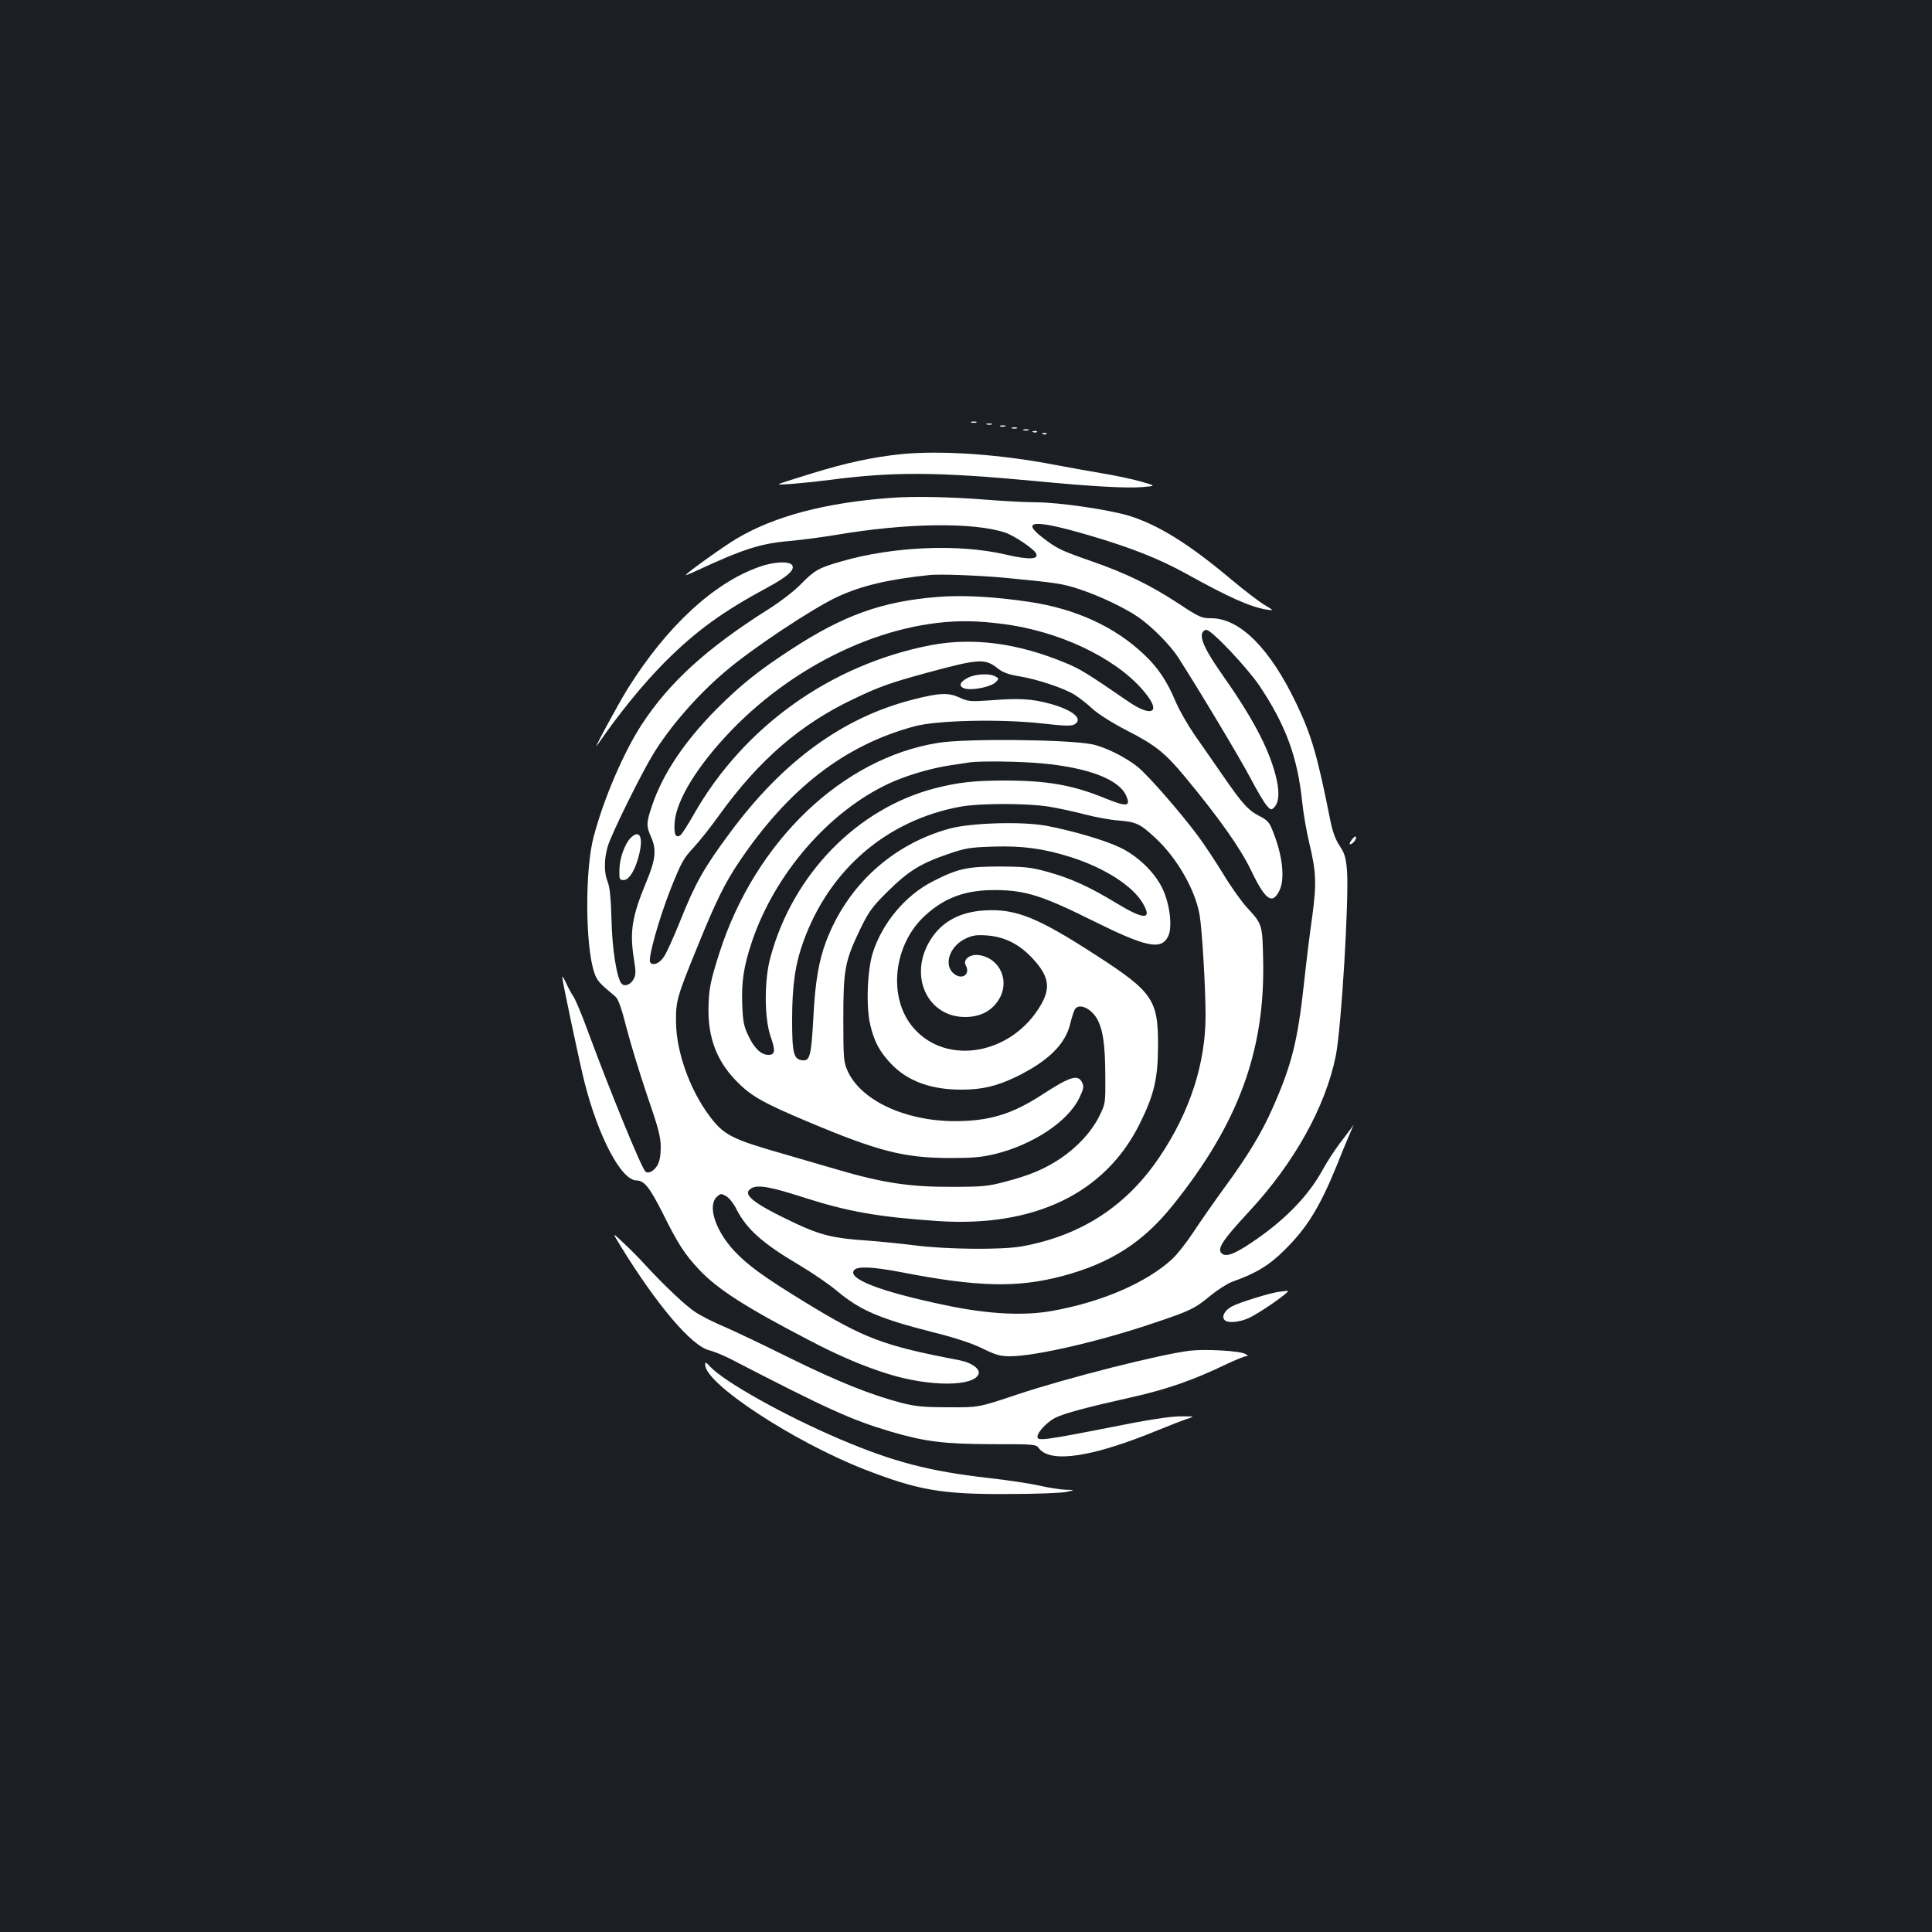 <?xml version="1.0" standalone="no"?>
<!DOCTYPE svg PUBLIC "-//W3C//DTD SVG 20010904//EN"
 "http://www.w3.org/TR/2001/REC-SVG-20010904/DTD/svg10.dtd">
<svg version="1.0" xmlns="http://www.w3.org/2000/svg"
 width="1000pt" height="1000pt" viewBox="0 0 1000 1000"
 preserveAspectRatio="xMidYMid meet">
<rect width="100%" height="100%" fill="#1b1f23"/>
<g transform="translate(0,1000) scale(0.1,-0.1)"
fill="#ffffff" stroke="none">
<path d="M5028 7813 c6 -2 18 -2 25 0 6 3 1 5 -13 5 -14 0 -19 -2 -12 -5z"/>
<path d="M5108 7803 c6 -2 18 -2 25 0 6 3 1 5 -13 5 -14 0 -19 -2 -12 -5z"/>
<path d="M5178 7793 c6 -2 18 -2 25 0 6 3 1 5 -13 5 -14 0 -19 -2 -12 -5z"/>
<path d="M5238 7783 c6 -2 18 -2 25 0 6 3 1 5 -13 5 -14 0 -19 -2 -12 -5z"/>
<path d="M5298 7773 c6 -2 18 -2 25 0 6 3 1 5 -13 5 -14 0 -19 -2 -12 -5z"/>
<path d="M5348 7763 c7 -3 16 -2 19 1 4 3 -2 6 -13 5 -11 0 -14 -3 -6 -6z"/>
<path d="M5398 7753 c7 -3 16 -2 19 1 4 3 -2 6 -13 5 -11 0 -14 -3 -6 -6z"/>
<path d="M4670 7650 c-147 -15 -290 -45 -470 -101 -91 -28 -167 -52 -169 -55
-7 -6 141 6 264 22 328 43 556 42 1065 -6 291 -28 471 -38 555 -31 70 6 70 6
-15 30 -47 13 -134 31 -195 41 -60 10 -171 30 -245 44 -285 55 -583 75 -790
56z"/>
<path d="M4610 7423 c-339 -25 -603 -95 -799 -212 -66 -39 -261 -179 -261
-187 0 -2 24 7 53 21 244 113 332 142 486 155 64 6 170 20 236 31 362 62 709
67 876 13 44 -14 145 -81 160 -106 21 -34 -33 -37 -157 -8 -241 56 -582 42
-850 -36 -116 -33 -139 -46 -209 -118 -34 -35 -108 -92 -170 -131 -314 -198
-510 -376 -652 -593 -94 -143 -198 -385 -250 -582 -46 -170 -44 -567 3 -704
14 -42 26 -55 109 -124 15 -12 32 -60 58 -163 21 -81 69 -238 107 -350 58
-168 70 -214 70 -267 0 -42 -6 -74 -17 -93 -18 -31 -49 -47 -63 -32 -22 23
-183 416 -300 733 -29 80 -62 157 -72 172 -10 14 -27 46 -38 70 -11 24 -20 38
-20 31 0 -18 89 -440 115 -543 72 -285 191 -510 270 -510 39 0 68 -36 136
-171 79 -159 113 -211 188 -291 94 -100 238 -193 571 -366 152 -80 283 -135
408 -174 213 -66 442 -66 467 0 10 26 -36 59 -97 71 -398 76 -493 112 -808
305 -212 130 -292 189 -362 264 -97 106 -137 233 -87 278 19 17 23 17 47 3 15
-8 39 -38 53 -66 53 -105 135 -178 326 -291 66 -39 152 -98 193 -132 121 -102
222 -145 497 -215 120 -30 204 -58 259 -85 67 -33 91 -40 141 -40 130 0 460
76 736 169 203 68 220 77 305 147 36 29 86 61 111 70 122 43 191 85 271 165
114 113 180 219 266 429 39 98 77 188 83 201 10 21 10 21 -1 5 -7 -10 -36 -48
-64 -85 -27 -36 -67 -97 -88 -136 -75 -137 -199 -264 -370 -378 -88 -59 -132
-75 -153 -54 -24 24 4 67 143 217 233 251 395 542 448 805 29 145 69 816 58
960 -6 67 -12 88 -38 127 -22 33 -37 74 -49 135 -66 331 -96 436 -175 601
-136 285 -291 441 -440 442 -52 0 -62 5 -170 76 -141 93 -273 158 -450 219
-160 56 -177 64 -253 122 -117 90 -43 95 234 14 222 -65 366 -122 508 -200
218 -121 333 -173 416 -186 40 -6 40 -6 -10 24 -27 16 -104 75 -170 130 -221
186 -379 284 -530 331 -104 32 -365 70 -480 70 -55 0 -181 7 -280 15 -164 13
-360 17 -475 8z m585 -413 c280 -27 306 -31 396 -61 102 -34 228 -94 299 -142
71 -49 166 -144 209 -211 108 -168 317 -517 372 -621 34 -65 72 -129 85 -144
21 -24 24 -25 39 -10 27 27 29 88 6 172 -39 144 -121 297 -278 520 -82 117
-112 180 -100 211 4 9 13 16 21 16 27 0 212 -196 276 -291 135 -203 196 -367
220 -599 6 -58 22 -152 36 -210 37 -153 39 -213 16 -385 -12 -82 -31 -235 -42
-340 -33 -303 -64 -427 -162 -648 -56 -128 -129 -249 -248 -411 -56 -77 -130
-183 -164 -235 -35 -53 -84 -115 -109 -138 -134 -123 -364 -222 -620 -268
-148 -27 -334 -17 -552 29 -336 70 -511 137 -474 182 17 21 97 17 239 -10 400
-78 606 -83 842 -20 246 66 414 173 568 365 340 423 479 801 468 1274 -4 180
-4 181 -83 267 -29 31 -85 110 -124 175 -40 65 -98 153 -130 196 -94 126 -260
316 -314 359 -68 53 -170 103 -237 116 -130 25 -655 30 -794 7 -496 -79 -945
-509 -1130 -1080 -49 -152 -58 -196 -59 -300 -1 -149 44 -266 141 -367 76 -79
136 -114 371 -213 366 -154 498 -188 736 -189 123 0 166 4 240 22 194 49 372
167 431 288 22 46 25 59 16 79 -21 46 -60 35 -205 -59 -159 -104 -279 -140
-462 -139 -253 2 -478 108 -547 258 -21 47 -23 62 -23 270 0 258 8 300 87 465
45 92 61 115 142 195 107 106 170 145 309 193 92 32 115 36 237 40 151 5 262
-10 401 -54 174 -55 322 -149 374 -239 51 -87 7 -87 -136 0 -140 85 -236 129
-356 162 -86 24 -116 27 -248 28 -171 0 -218 -11 -349 -78 -140 -72 -258 -213
-308 -367 -29 -90 -36 -279 -14 -373 21 -89 48 -139 107 -202 85 -90 206 -135
364 -135 110 0 185 18 290 69 163 81 250 167 275 274 7 29 17 60 22 70 21 40
91 7 122 -57 26 -55 36 -127 37 -282 1 -144 1 -146 -30 -209 -41 -83 -114
-162 -203 -222 -84 -55 -156 -86 -287 -120 -86 -23 -115 -26 -276 -26 -216 -1
-359 21 -590 89 -82 24 -206 60 -275 80 -273 78 -313 98 -388 198 -103 138
-172 334 -173 487 -1 109 5 130 113 394 91 225 140 324 211 430 257 383 549
609 912 706 115 31 443 38 653 15 115 -13 156 -15 172 -6 51 27 -7 76 -127
108 -92 25 -158 29 -308 17 -103 -7 -114 -6 -160 15 -56 26 -104 24 -240 -11
-361 -92 -672 -318 -945 -687 -137 -184 -182 -265 -259 -458 -35 -87 -74 -174
-88 -191 -23 -32 -56 -43 -68 -23 -12 19 46 226 106 378 55 138 67 160 119
215 31 34 91 109 132 167 205 285 421 472 698 603 131 63 192 84 375 134 273
74 303 76 370 23 26 -21 55 -31 108 -40 94 -15 235 -62 289 -96 24 -15 67 -48
95 -75 31 -27 102 -72 172 -108 149 -76 201 -117 302 -239 176 -212 288 -370
343 -484 75 -157 111 -183 148 -108 30 60 17 182 -34 308 -17 45 -28 57 -67
77 -60 30 -91 65 -191 210 -46 66 -112 162 -148 213 -35 51 -80 129 -98 173
-44 104 -90 173 -161 240 -152 145 -355 238 -597 274 -183 27 -347 36 -476 25
-285 -23 -485 -95 -753 -270 -171 -111 -263 -185 -387 -309 -168 -170 -279
-335 -335 -501 -30 -89 -31 -104 -4 -165 28 -63 22 -117 -27 -233 -72 -174
-85 -252 -64 -389 12 -74 12 -89 -1 -112 -16 -28 -45 -39 -61 -23 -25 25 -50
180 -53 334 -3 111 -9 168 -20 194 -19 47 -19 116 1 184 18 62 172 374 235
477 87 142 229 306 375 429 137 117 448 324 579 385 122 57 265 91 480 113 54
5 245 -2 380 -14z m40 -246 c296 -48 579 -195 706 -368 65 -88 12 -104 -98
-29 -212 146 -255 172 -326 201 -247 103 -479 134 -697 93 -520 -100 -971
-422 -1230 -878 -29 -51 -59 -98 -66 -104 -26 -21 -37 1 -32 66 10 116 119
293 293 474 353 366 848 586 1270 564 50 -2 131 -11 180 -19z m155 -715 c244
-22 405 -84 440 -170 23 -54 2 -56 -107 -12 -168 69 -300 93 -523 93 -158 0
-244 -10 -360 -40 -403 -104 -736 -445 -852 -874 -33 -119 -32 -314 0 -409 27
-76 24 -97 -11 -97 -37 0 -73 34 -103 98 -23 48 -29 73 -32 159 -5 119 7 200
49 326 118 353 399 677 711 822 91 42 217 79 318 94 41 6 86 13 100 15 55 8
261 5 370 -5z m38 -224 c51 -8 136 -27 190 -41 53 -14 131 -28 172 -31 90 -7
111 -17 188 -88 113 -104 208 -269 231 -400 13 -76 31 -376 31 -522 0 -247
-81 -497 -236 -728 -171 -256 -406 -410 -714 -466 -103 -19 -391 -16 -555 5
-71 9 -189 21 -261 26 -161 11 -229 28 -359 89 -222 105 -280 152 -223 182 33
17 98 6 268 -49 227 -73 385 -101 692 -122 502 -34 869 143 1048 505 74 150
93 231 94 400 1 239 -26 280 -318 469 -304 197 -415 242 -576 234 -145 -8
-244 -69 -301 -183 -88 -179 13 -369 196 -369 76 0 135 29 172 86 63 95 12
216 -97 234 -48 8 -88 -22 -71 -53 24 -45 -17 -76 -59 -45 -58 43 -28 142 56
183 38 18 57 21 114 17 89 -7 164 -44 231 -115 87 -92 99 -153 48 -242 -149
-260 -490 -321 -662 -120 -133 155 -104 429 61 580 104 95 213 134 372 132
149 -2 238 -30 495 -158 280 -139 356 -155 392 -80 23 49 7 173 -33 252 -42
83 -128 164 -216 206 -81 39 -246 87 -383 113 -125 23 -387 15 -497 -14 -299
-81 -533 -295 -643 -587 -37 -99 -56 -209 -65 -391 -11 -199 -18 -227 -57
-222 -45 5 -53 35 -53 209 0 180 16 290 60 410 135 371 433 625 813 694 100
18 342 18 455 0z"/>
<path d="M5010 6492 c-46 -23 -51 -48 -11 -57 42 -9 135 12 156 35 16 17 16
19 -4 29 -30 17 -102 13 -141 -7z"/>
<path d="M3264 5663 c-30 -31 -57 -105 -58 -163 -1 -52 0 -55 23 -55 30 0 66
65 83 149 16 81 -5 111 -48 69z"/>
<path d="M3930 7066 c-236 -83 -478 -307 -680 -629 -51 -82 -191 -341 -158
-293 115 167 237 316 352 432 161 160 296 258 528 383 106 57 146 94 127 117
-17 21 -96 16 -169 -10z"/>
<path d="M6997 5654 c-10 -13 -14 -24 -9 -24 13 0 35 27 30 39 -1 5 -11 -2
-21 -15z"/>
<path d="M3210 3554 c187 -305 369 -521 461 -543 24 -6 76 -27 114 -47 493
-255 621 -313 822 -373 181 -53 275 -65 526 -66 223 0 229 0 245 -22 60 -78
278 -45 617 95 61 25 128 51 150 58 40 13 40 13 -30 13 -42 1 -141 -13 -245
-33 -473 -93 -500 -97 -500 -72 0 23 49 75 91 97 47 24 165 55 401 108 179 40
321 90 490 172 45 21 89 39 97 39 13 1 12 3 -3 12 -28 16 -201 26 -286 17
-151 -18 -638 -141 -895 -227 -200 -67 -200 -67 -355 -66 -129 0 -170 4 -245
23 -157 41 -332 111 -579 233 -131 65 -282 137 -335 160 -53 22 -121 56 -151
76 -50 32 -163 139 -267 252 -22 25 -69 72 -103 104 -62 59 -62 59 -20 -10z"/>
<path d="M6615 3313 c-46 -7 -196 -53 -237 -74 -39 -20 -57 -54 -39 -72 16
-16 73 -12 123 10 59 27 226 143 202 142 -10 -1 -32 -4 -49 -6z"/>
<path d="M3650 2936 c0 -98 456 -397 823 -541 278 -108 399 -130 742 -128 143
0 280 5 305 11 45 10 45 10 -3 11 -27 1 -87 10 -135 21 -48 11 -167 29 -266
40 -307 35 -491 83 -769 201 -290 124 -597 296 -672 376 -22 24 -25 25 -25 9z"/>
</g>
</svg>
